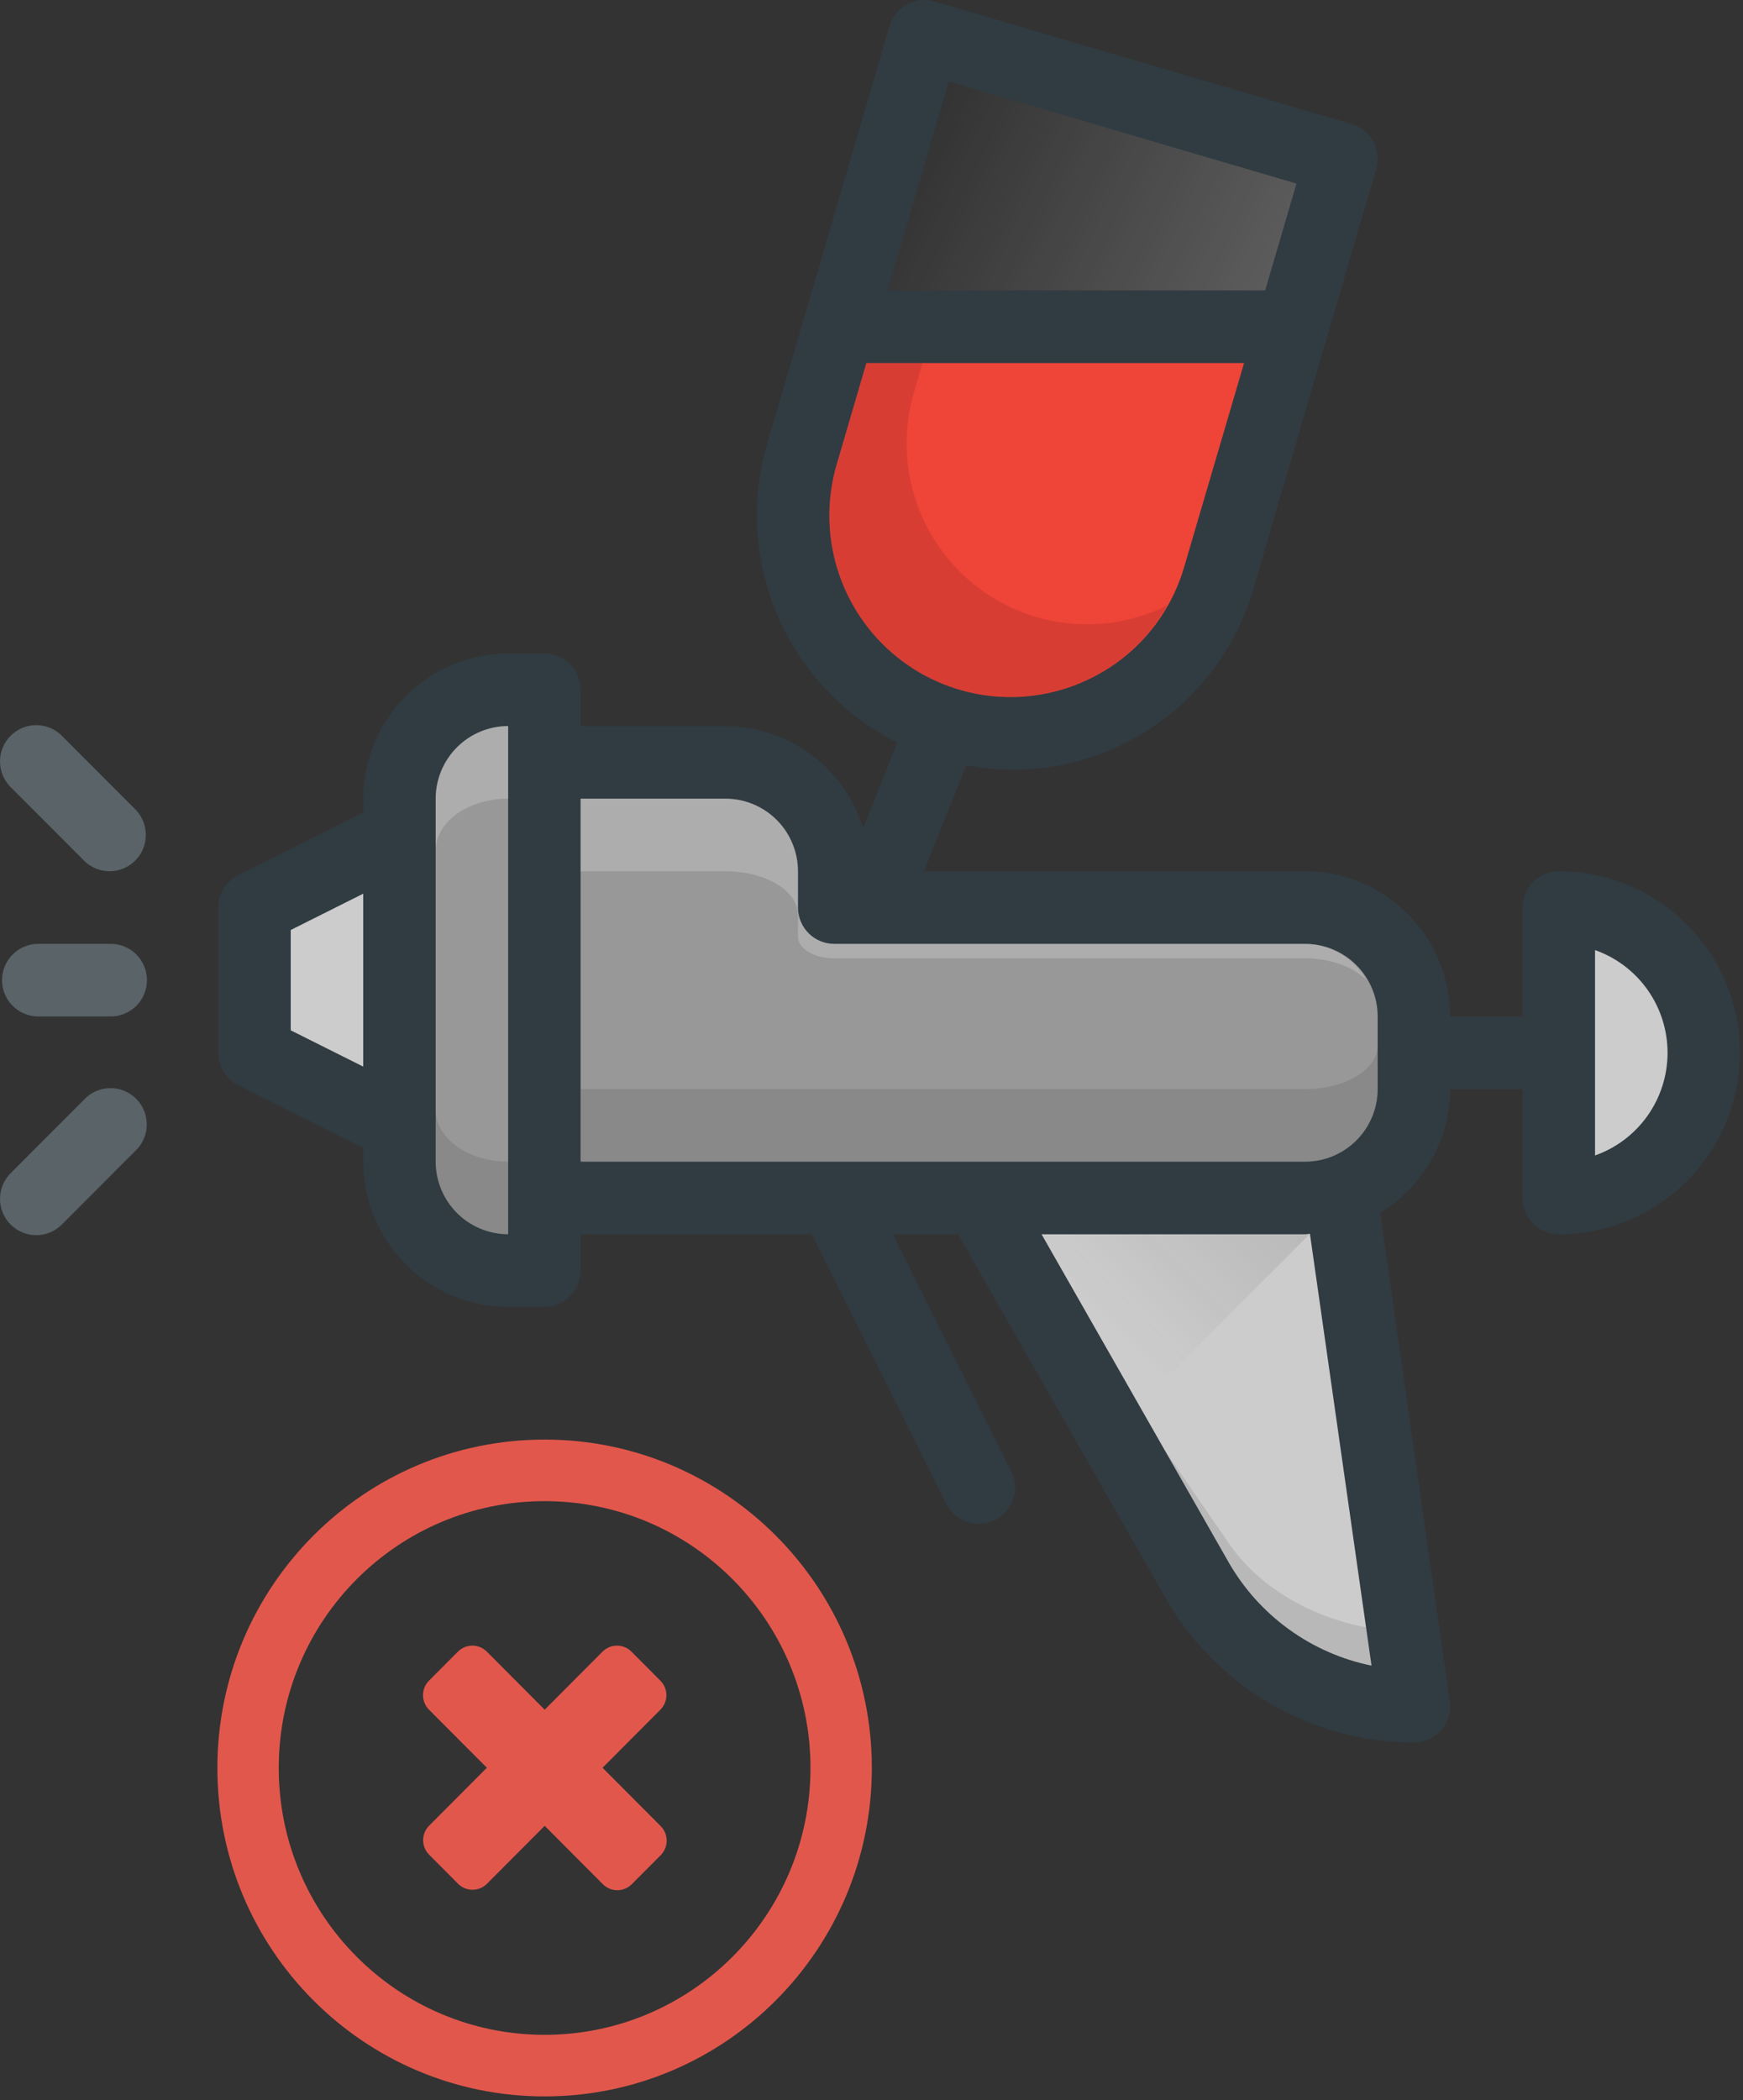 <svg width="176" height="212" viewBox="0 0 176 212" version="1.1" xmlns="http://www.w3.org/2000/svg" xmlns:xlink="http://www.w3.org/1999/xlink">
<rect x="0" y="0" width="176" height="212" fill="#333333" stroke="none"/>
<title>Group</title>
<desc>Created using Figma</desc>
<g id="Canvas" transform="translate(-73 -693)">
<g id="Group">
<g id="002-cancel">
<g id="Group">
<g id="Vector">
<use xlink:href="#path0_fill" transform="translate(94.95 838.312)" fill="#E2574C"/>
</g>
</g>
</g>
<g id="paint">
<g id="Layer 2">
<g id="Layer 1">
<g id="Vector">
<use xlink:href="#path1_fill" transform="matrix(-1 0 0 1 87.839 788.271)" fill="#303C42"/>
</g>
<g id="Vector">
<use xlink:href="#path2_fill" transform="matrix(-1 0 0 1 87.724 766.194)" fill="#303C42"/>
</g>
<g id="Vector">
<use xlink:href="#path3_fill" transform="matrix(-1 0 0 1 87.82 802.835)" fill="#303C42"/>
</g>
<g id="Vector">
<use xlink:href="#path4_fill" transform="matrix(-1 0 0 1 248.696 693)" fill="#303C42"/>
</g>
<g id="Vector">
<use xlink:href="#path5_fill" transform="matrix(-1 0 0 1 241.382 788.901)" fill="#CCCCCC"/>
</g>
<g id="Vector">
<use xlink:href="#path6_fill" transform="matrix(-1 0 0 1 198.62 729.646)" fill="#EF4438"/>
</g>
<g id="Vector" opacity="0.1">
<use xlink:href="#path7_fill" transform="matrix(-1 0 0 1 190.876 729.646)" fill="#010101"/>
</g>
<g id="Vector">
<use xlink:href="#path8_fill" transform="matrix(-1 0 0 1 211.489 817.541)" fill="#CCCCCC"/>
</g>
<g id="Vector" opacity="0.1">
<use xlink:href="#path9_fill" transform="matrix(-1 0 0 1 211.489 839.345)" fill="#010101"/>
</g>
<g id="Vector">
<use xlink:href="#path10_fill" transform="matrix(-1 0 0 1 212.11 773.618)" fill="#989898"/>
</g>
<g id="Vector" opacity="0.1">
<use xlink:href="#path11_fill" transform="matrix(-1 0 0 1 212.11 798.534)" fill="#010101"/>
</g>
<g id="Vector" opacity="0.2">
<use xlink:href="#path12_fill" transform="matrix(-1 0 0 1 210.985 773.618)" fill="#FFFFFF"/>
</g>
<g id="Vector">
<use xlink:href="#path13_fill" transform="matrix(-1 0 0 1 124.309 766.287)" fill="#989898"/>
</g>
<g id="Vector" opacity="0.2">
<use xlink:href="#path14_fill" transform="matrix(-1 0 0 1 124.309 766.287)" fill="#FFFFFF"/>
</g>
<g id="Vector" opacity="0.1">
<use xlink:href="#path15_fill" transform="matrix(-1 0 0 1 124.309 805.023)" fill="#010101"/>
</g>
<g id="Vector">
<use xlink:href="#path16_fill" transform="matrix(-1 0 0 1 109.677 783.209)" fill="#CCCCCC"/>
</g>
<g id="Vector">
<use xlink:href="#path17_fill" transform="matrix(-1 0 0 1 205.271 817.541)" fill="url(#paint17_linear)"/>
</g>
<g id="Vector">
<use xlink:href="#path18_fill" transform="matrix(-1 0 0 1 203.913 701.216)" fill="url(#paint18_linear)"/>
</g>
<g id="Vector">
<use xlink:href="#path1_fill" transform="matrix(-1 0 0 1 87.839 788.271)" fill="url(#paint19_linear)"/>
</g>
<g id="Vector">
<use xlink:href="#path2_fill" transform="matrix(-1 0 0 1 87.724 766.194)" fill="url(#paint20_linear)"/>
</g>
<g id="Vector">
<use xlink:href="#path3_fill" transform="matrix(-1 0 0 1 87.82 802.835)" fill="url(#paint21_linear)"/>
</g>
</g>
</g>
</g>
</g>
</g>
<defs>
<linearGradient id="paint17_linear" x1="0" y1="0" x2="1" y2="0" gradientUnits="userSpaceOnUse" gradientTransform="matrix(13.607 13.702 13.68 -13.629 0.749 1.378)">
<stop offset="0" stop-color="#231F20" stop-opacity="0.1"/>
<stop offset="1" stop-color="#231F20" stop-opacity="0"/>
</linearGradient>
<linearGradient id="paint18_linear" x1="0" y1="0" x2="1" y2="0" gradientUnits="userSpaceOnUse" gradientTransform="matrix(34.307 -16.026 16 34.363 -3.778 6.196)">
<stop offset="0" stop-color="#FFFFFF" stop-opacity="0.2"/>
<stop offset="1" stop-color="#FFFFFF" stop-opacity="0"/>
</linearGradient>
<linearGradient id="paint19_linear" x1="0" y1="0" x2="1" y2="0" gradientUnits="userSpaceOnUse" gradientTransform="matrix(539.579 -126.018 251.569 270.29 6785.13 2039.12)">
<stop offset="0" stop-color="#FFFFFF" stop-opacity="0.2"/>
<stop offset="1" stop-color="#FFFFFF" stop-opacity="0"/>
</linearGradient>
<linearGradient id="paint20_linear" x1="0" y1="0" x2="1" y2="0" gradientUnits="userSpaceOnUse" gradientTransform="matrix(663.017 -309.625 309.055 664.241 6738.47 3284.25)">
<stop offset="0" stop-color="#FFFFFF" stop-opacity="0.2"/>
<stop offset="1" stop-color="#FFFFFF" stop-opacity="0"/>
</linearGradient>
<linearGradient id="paint21_linear" x1="0" y1="0" x2="1" y2="0" gradientUnits="userSpaceOnUse" gradientTransform="matrix(425.18 -198.61 198.289 425.868 6959.81 4953)">
<stop offset="0" stop-color="#FFFFFF" stop-opacity="0.2"/>
<stop offset="1" stop-color="#FFFFFF" stop-opacity="0"/>
</linearGradient>
<path id="path0_fill" d="M 38.893 33.126L 44.733 27.266C 45.54 26.454 45.54 25.145 44.733 24.337L 41.813 21.405C 41.005 20.597 39.7 20.595 38.893 21.405L 33.05 27.266L 27.212 21.409C 26.403 20.597 25.096 20.597 24.288 21.405L 21.368 24.337C 20.561 25.145 20.563 26.458 21.372 27.268L 27.21 33.126L 21.382 38.972C 20.575 39.783 20.575 41.092 21.382 41.902L 24.302 44.834C 25.11 45.642 26.415 45.644 27.223 44.834L 33.05 38.987L 38.919 44.877C 39.729 45.69 41.036 45.69 41.844 44.88L 44.764 41.95C 45.571 41.14 45.569 39.828 44.762 39.016L 38.893 33.126ZM 33.042 4.40354e-11C 14.793 4.40354e-11 0 14.841 0 33.148C 0 51.458 14.793 66.299 33.042 66.299C 51.292 66.299 66.084 51.458 66.084 33.148C 66.084 14.843 51.292 4.40354e-11 33.042 4.40354e-11ZM 33.042 60.083C 18.215 60.083 6.196 48.025 6.196 33.149C 6.196 18.272 18.215 6.214 33.042 6.214C 47.87 6.214 59.889 18.272 59.889 33.148C 59.889 48.025 47.87 60.083 33.042 60.083Z"/>
<path id="path1_fill" d="M 11.087 0.002L 3.772 0.002C 3.282 -0.013 2.794 0.07 2.337 0.248C 1.88 0.425 1.464 0.693 1.112 1.034C 0.76 1.376 0.48 1.785 0.289 2.237C 0.098 2.689 -3.97487e-07 3.175 -3.97487e-07 3.665C -3.97487e-07 4.156 0.098 4.642 0.289 5.094C 0.48 5.546 0.76 5.955 1.112 6.297C 1.464 6.638 1.88 6.906 2.337 7.083C 2.794 7.261 3.282 7.344 3.772 7.329L 11.087 7.329C 12.038 7.3 12.94 6.901 13.602 6.217C 14.264 5.533 14.635 4.618 14.635 3.665C 14.635 2.713 14.264 1.797 13.602 1.114C 12.94 0.43 12.038 0.031 11.087 0.002Z"/>
<path id="path2_fill" d="M 3.656 14.751C 4.137 14.751 4.613 14.656 5.056 14.472C 5.5 14.287 5.903 14.017 6.242 13.676L 13.558 6.348C 13.918 6.013 14.206 5.608 14.406 5.159C 14.607 4.709 14.714 4.223 14.723 3.731C 14.732 3.239 14.642 2.75 14.458 2.293C 14.274 1.837 14 1.422 13.652 1.074C 13.304 0.725 12.89 0.451 12.434 0.267C 11.979 0.082 11.49 -0.008 10.999 0.001C 10.507 0.009 10.023 0.117 9.574 0.318C 9.125 0.518 8.721 0.808 8.386 1.168L 1.07 8.495C 0.559 9.008 0.211 9.661 0.07 10.371C -0.071 11.082 0.002 11.819 0.278 12.488C 0.555 13.157 1.024 13.729 1.625 14.132C 2.226 14.535 2.933 14.75 3.656 14.751Z"/>
<path id="path3_fill" d="M 6.338 1.168C 6.003 0.808 5.599 0.518 5.15 0.318C 4.701 0.117 4.217 0.009 3.725 0.001C 3.233 -0.008 2.745 0.082 2.289 0.267C 1.834 0.451 1.419 0.725 1.072 1.074C 0.724 1.422 0.45 1.837 0.266 2.293C 0.082 2.75 -0.008 3.239 0.001 3.731C 0.009 4.223 0.117 4.709 0.317 5.159C 0.518 5.608 0.806 6.013 1.166 6.348L 8.482 13.676C 8.817 14.036 9.221 14.325 9.67 14.526C 10.119 14.726 10.603 14.834 11.095 14.843C 11.586 14.852 12.075 14.761 12.53 14.577C 12.986 14.393 13.4 14.118 13.748 13.77C 14.095 13.422 14.37 13.007 14.554 12.551C 14.738 12.094 14.828 11.605 14.819 11.113C 14.81 10.62 14.703 10.135 14.502 9.685C 14.302 9.236 14.014 8.831 13.654 8.495L 6.338 1.168Z"/>
<path id="path4_fill" d="M 151.63 88.33L 139.019 82.012L 139.019 80.614C 139.014 76.729 137.471 73.004 134.728 70.257C 131.986 67.509 128.267 65.964 124.388 65.959L 120.728 65.959C 120.247 65.959 119.771 66.053 119.327 66.237C 118.883 66.421 118.479 66.691 118.139 67.032C 117.799 67.372 117.53 67.776 117.346 68.222C 117.162 68.666 117.068 69.143 117.069 69.625L 117.069 73.29L 102.437 73.29C 99.327 73.301 96.302 74.307 93.802 76.161C 91.302 78.014 89.459 80.62 88.54 83.596L 85.09 74.956C 90.456 72.273 94.711 67.788 97.114 62.285C 99.517 56.781 99.915 50.607 98.239 44.839L 85.882 2.637C 85.748 2.174 85.524 1.743 85.222 1.367C 84.921 0.992 84.549 0.68 84.127 0.449C 83.705 0.218 83.242 0.072 82.764 0.021C 82.286 -0.03 81.802 0.013 81.341 0.15L 39.217 12.517C 38.286 12.791 37.502 13.424 37.036 14.276C 36.571 15.129 36.462 16.132 36.734 17.065L 49.081 59.257C 50.8 65.349 54.734 70.576 60.11 73.906C 65.485 77.236 71.911 78.428 78.121 77.248L 82.397 87.945L 43.902 87.945C 40.022 87.949 36.302 89.494 33.558 92.242C 30.814 94.991 29.271 98.717 29.268 102.603L 21.952 102.603L 21.952 91.611C 21.952 91.129 21.858 90.652 21.674 90.207C 21.491 89.762 21.221 89.358 20.881 89.018C 20.541 88.677 20.138 88.407 19.693 88.223C 19.249 88.039 18.773 87.945 18.292 87.945C 13.441 87.945 8.788 89.875 5.358 93.311C 1.927 96.748 3.83422e-11 101.408 3.83381e-11 106.267C 3.83431e-11 111.126 1.927 115.787 5.358 119.223C 8.788 122.659 13.441 124.589 18.292 124.589C 18.773 124.59 19.249 124.495 19.693 124.311C 20.138 124.127 20.541 123.857 20.881 123.517C 21.221 123.176 21.491 122.772 21.674 122.327C 21.858 121.882 21.952 121.405 21.952 120.924L 21.952 109.931L 29.268 109.931C 29.274 112.445 29.927 114.914 31.165 117.101C 32.403 119.288 34.183 121.118 36.333 122.415L 29.305 171.704C 29.23 172.224 29.268 172.754 29.416 173.258C 29.564 173.762 29.818 174.228 30.162 174.625C 30.505 175.022 30.93 175.34 31.407 175.558C 31.884 175.776 32.403 175.889 32.927 175.888C 38.016 175.883 43.014 174.533 47.415 171.974C 51.816 169.416 55.466 165.739 57.995 161.316L 78.951 124.586L 85.543 124.586L 73.556 148.598C 73.153 149.464 73.103 150.452 73.416 151.354C 73.73 152.256 74.383 152.999 75.236 153.426C 76.088 153.853 77.074 153.93 77.982 153.641C 78.89 153.351 79.65 152.718 80.1 151.876L 93.722 124.586L 117.069 124.586L 117.069 128.251C 117.068 128.733 117.162 129.21 117.346 129.654C 117.53 130.099 117.799 130.504 118.139 130.844C 118.479 131.185 118.883 131.455 119.327 131.639C 119.771 131.823 120.247 131.917 120.728 131.917L 124.388 131.917C 128.268 131.913 131.988 130.367 134.732 127.619C 137.476 124.871 139.019 121.145 139.022 117.258L 139.022 115.86L 151.633 109.543C 152.241 109.238 152.752 108.771 153.11 108.192C 153.467 107.613 153.657 106.946 153.657 106.265L 153.657 91.611C 153.657 90.929 153.467 90.261 153.109 89.681C 152.751 89.102 152.239 88.634 151.63 88.33ZM 47.946 29.315L 44.787 18.525L 79.89 8.219L 86.064 29.322L 47.946 29.315Z"/>
<path id="path5_fill" d="M 7.322 20.732C 5.181 19.975 3.327 18.571 2.015 16.715C 0.704 14.858 1.02291e-07 12.64 1.02291e-07 10.366C 1.02291e-07 8.092 0.704 5.874 2.015 4.017C 3.327 2.161 5.181 0.757 7.322 1.25804e-06L 7.322 20.732Z"/>
<path id="path6_fill" d="M 14.82 31.477C 12.707 30.331 10.844 28.775 9.336 26.901C 7.829 25.027 6.708 22.872 6.04 20.56L 0 -6.29019e-07L 38.139 -6.29019e-07L 41.14 10.244C 42.157 13.721 42.123 17.422 41.041 20.879C 39.959 24.336 37.878 27.395 35.061 29.667C 32.244 31.94 28.818 33.325 25.215 33.647C 21.612 33.969 17.994 33.214 14.82 31.477Z"/>
<path id="path7_fill" d="M 33.395 10.244L 30.394 -6.29019e-07L 24.721 -6.29019e-07L 25.576 2.917C 26.587 6.324 26.583 9.954 25.564 13.36C 24.545 16.765 22.555 19.799 19.839 22.088C 17.123 24.377 13.799 25.822 10.275 26.245C 6.75 26.668 3.179 26.051 6.28002e-07 24.47C 2.217 28.367 5.787 31.314 10.031 32.748C 14.275 34.182 18.897 34.005 23.019 32.25C 27.141 30.494 30.475 27.283 32.388 23.227C 34.301 19.17 34.66 14.551 33.395 10.247L 33.395 10.244Z"/>
<path id="path8_fill" d="M 14.436 33.14C 12.909 35.809 10.832 38.121 8.342 39.922C 5.853 41.724 3.009 42.973 1.15134e-06 43.587L 6.218 -4.19346e-07C 6.379 -4.19346e-07 6.534 0.048 6.695 0.048L 33.316 0.048L 14.436 33.14Z"/>
<path id="path9_fill" d="M 14.436 9.402C 11.424 13.779 6.335 16.812 0.549 17.922L 1.15134e-06 21.78C 3.009 21.166 5.853 19.918 8.342 18.117C 10.831 16.316 12.909 14.005 14.436 11.336L 20.911 0L 14.436 9.402Z"/>
<path id="path10_fill" d="M 7.316 36.641C 5.376 36.638 3.517 35.865 2.146 34.492C 0.774 33.118 0.003 31.256 -6.28002e-07 29.313L -6.28002e-07 21.986C 0.002 20.043 0.773 18.18 2.144 16.805C 3.516 15.431 5.376 14.658 7.316 14.655L 54.876 14.655C 55.356 14.655 55.832 14.561 56.277 14.377C 56.721 14.193 57.124 13.923 57.464 13.582C 57.804 13.242 58.074 12.838 58.258 12.393C 58.441 11.948 58.536 11.471 58.535 10.989L 58.535 7.327C 58.538 5.385 59.309 3.523 60.681 2.149C 62.052 0.776 63.911 0.003 65.851 -6.29019e-07L 80.485 -6.29019e-07L 80.485 36.641L 7.316 36.641Z"/>
<path id="path11_fill" d="M -6.28002e-07 4.19346e-06L -6.28002e-07 4.397C 0.003 6.34 0.774 8.202 2.146 9.575C 3.517 10.949 5.376 11.722 7.316 11.725L 80.482 11.725L 80.482 4.397L 7.316 4.397C 3.282 4.397 -6.28002e-07 2.425 -6.28002e-07 4.19346e-06Z"/>
<path id="path12_fill" d="M 64.726 -6.29019e-07C 62.786 0.002 60.926 0.774 59.554 2.148C 58.182 3.522 57.41 5.384 57.407 7.327L 57.407 10.993C 57.407 11.474 57.313 11.951 57.129 12.396C 56.945 12.841 56.676 13.245 56.336 13.586C 55.996 13.926 55.592 14.196 55.148 14.38C 54.704 14.564 54.228 14.659 53.747 14.658L 6.191 14.658C 4.929 14.674 3.694 15.02 2.608 15.663C 1.522 16.305 0.623 17.221 -1.04667e-06 18.32C 1.276 17.032 3.519 16.122 6.191 16.122L 53.751 16.122C 55.774 16.122 57.41 15.139 57.41 13.923L 57.41 11.725C 57.41 9.299 60.692 7.327 64.726 7.327L 79.36 7.327L 79.36 -6.29019e-07L 64.726 -6.29019e-07Z"/>
<path id="path13_fill" d="M 7.316 43.972C 7.313 45.914 6.541 47.776 5.17 49.15C 3.799 50.523 1.939 51.296 4.60535e-06 51.299L 4.60535e-06 6.29019e-07C 1.94 0.003 3.8 0.776 5.171 2.15C 6.543 3.525 7.314 5.388 7.316 7.331L 7.316 43.972Z"/>
<path id="path14_fill" d="M 4.60535e-06 6.29019e-07L 4.60535e-06 7.327C 4.033 7.327 7.316 9.677 7.316 12.563L 7.316 7.331C 7.314 5.388 6.543 3.525 5.171 2.15C 3.8 0.776 1.94 0.003 4.60535e-06 6.29019e-07Z"/>
<path id="path15_fill" d="M 4.60535e-06 5.235L 4.60535e-06 12.563C 1.939 12.56 3.799 11.787 5.17 10.414C 6.541 9.04 7.313 7.178 7.316 5.235L 7.316 -1.25804e-06C 7.316 2.886 4.033 5.235 4.60535e-06 5.235Z"/>
<path id="path16_fill" d="M 7.319 13.793L -4.60534e-06 17.455L -4.60534e-06 -1.25804e-06L 7.319 3.665L 7.319 13.793Z"/>
<path id="path17_fill" d="M 27.098 0.048L 0.477 0.048C 0.312 0.048 0.161 0.007 2.09334e-07 -4.19346e-07L 17.262 17.29L 27.098 0.048Z"/>
<path id="path18_fill" d="M 3.162 21.099L 2.51201e-06 10.313L 35.107 -5.24182e-08L 41.284 21.099L 3.162 21.099Z"/>
</defs>
</svg>
